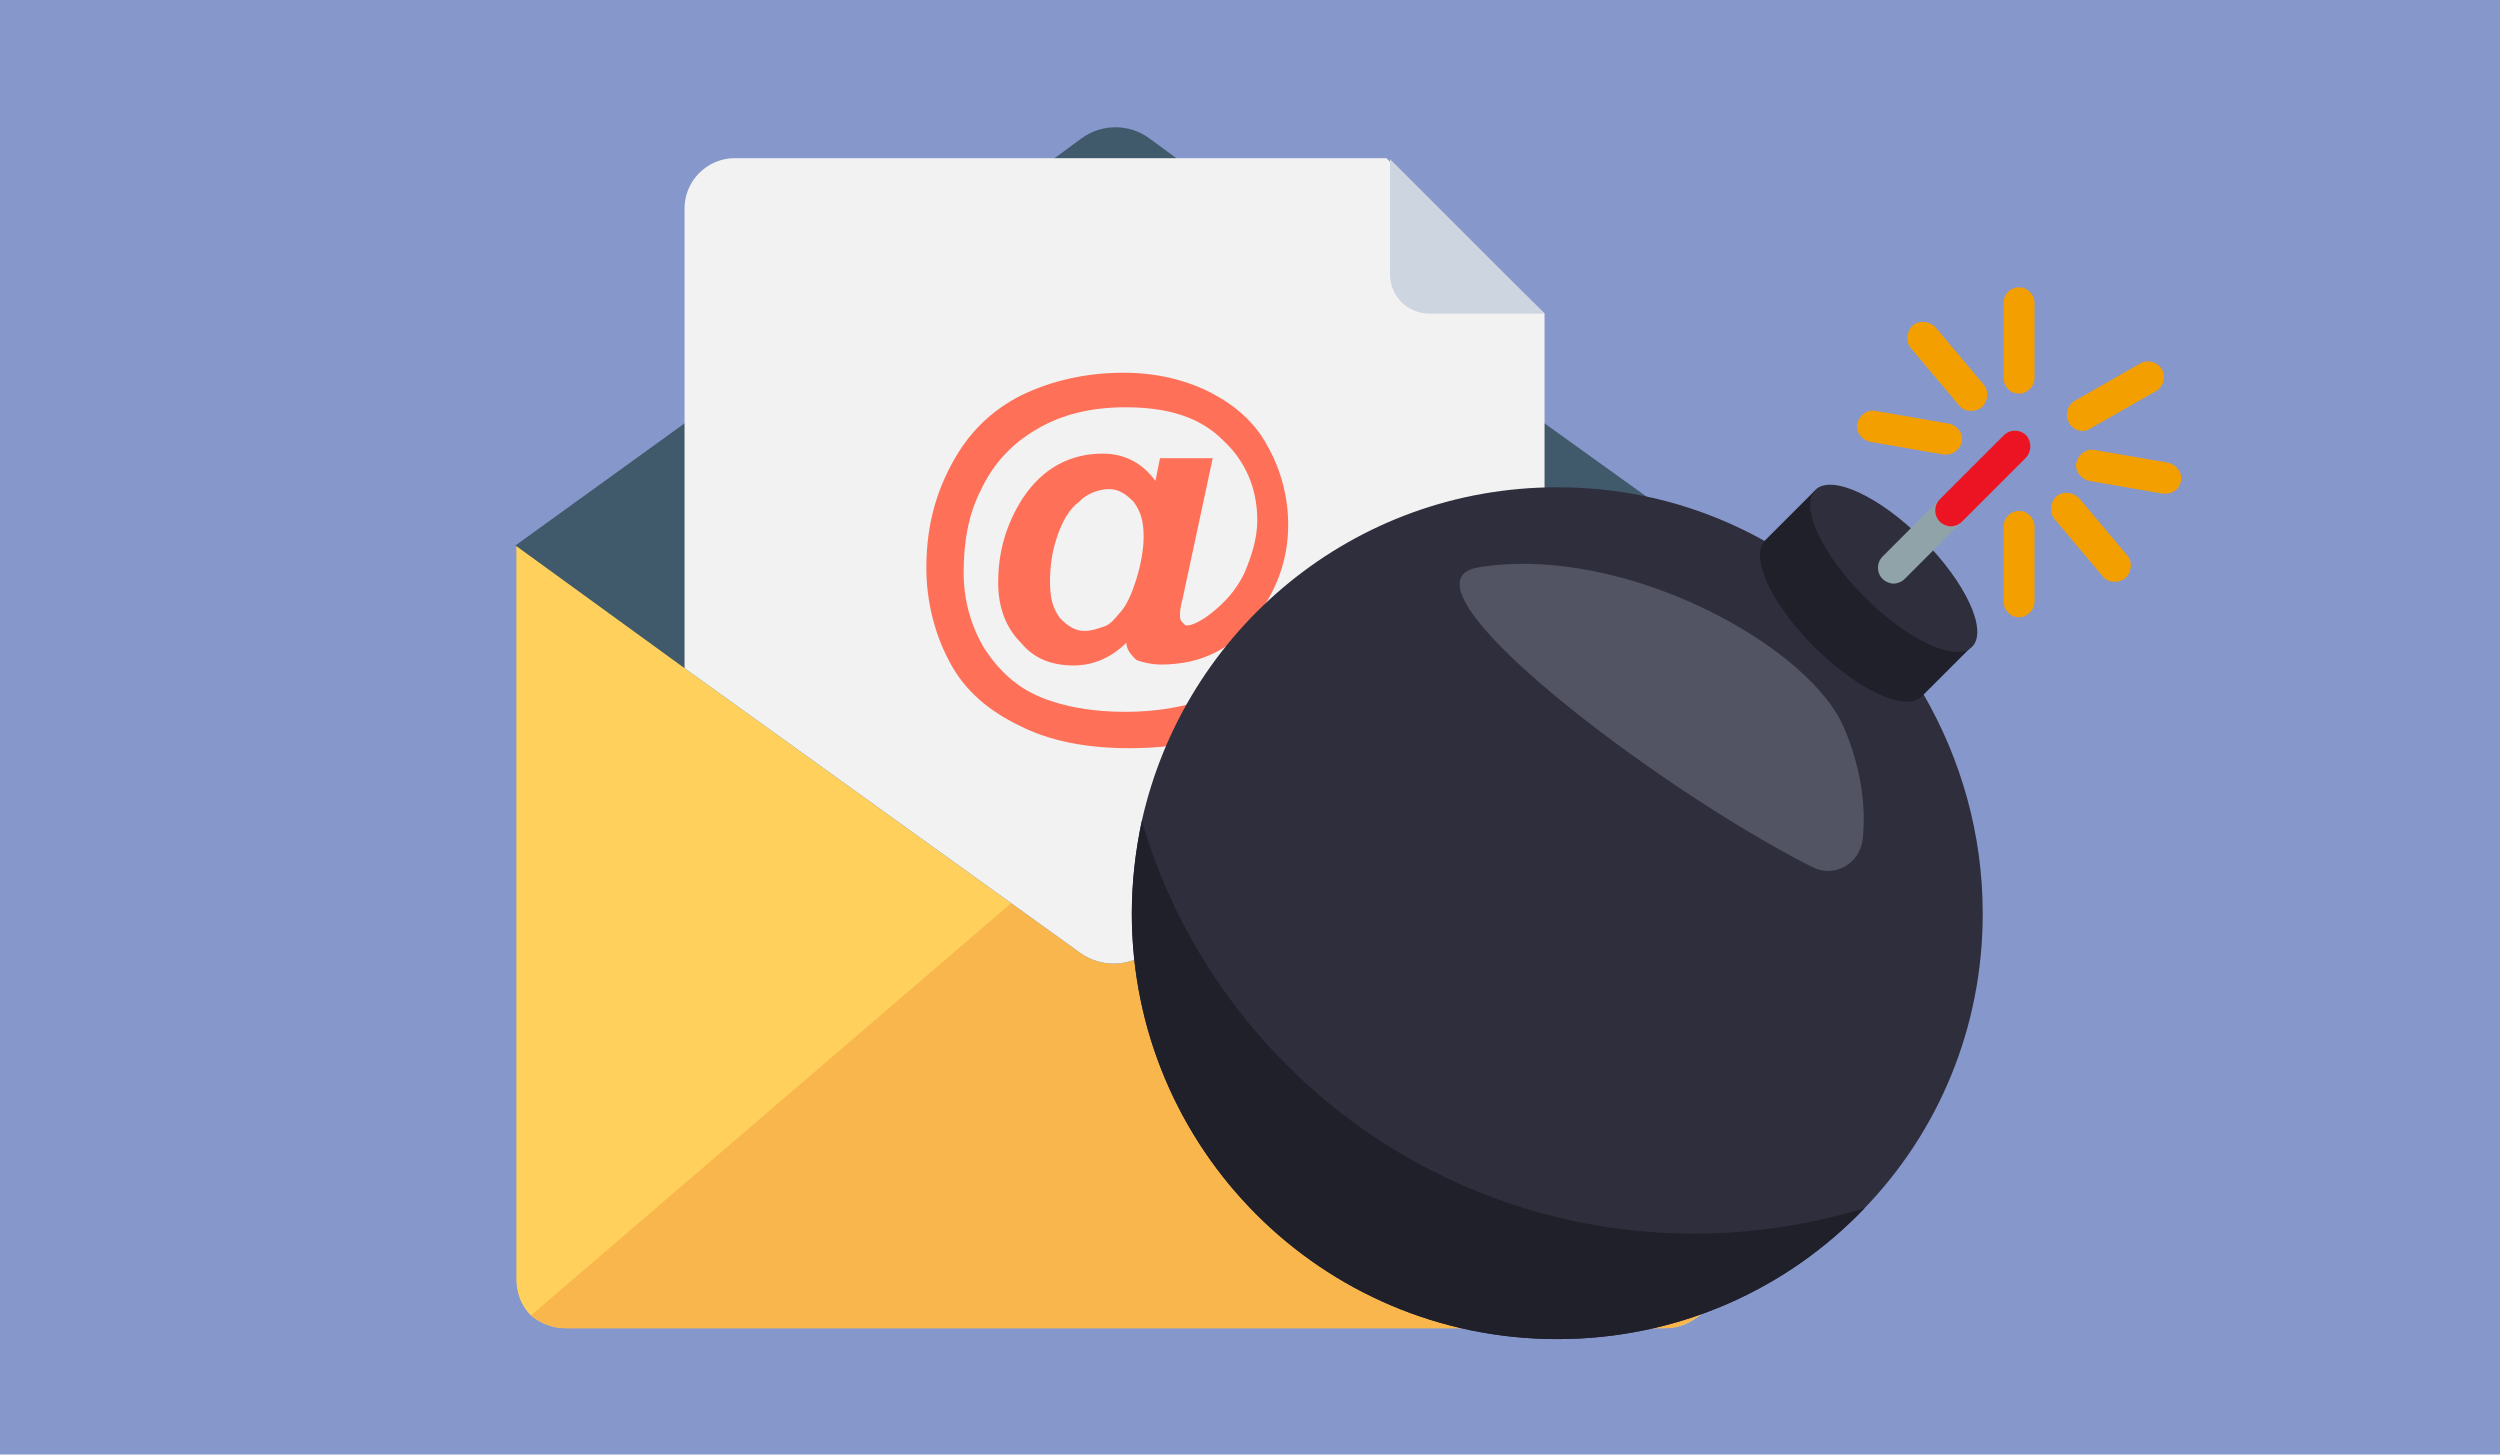<?xml version="1.0" encoding="utf-8"?>
<!-- Generator: Adobe Illustrator 22.0.1, SVG Export Plug-In . SVG Version: 6.00 Build 0)  -->
<svg version="1.1" id="Layer_1" xmlns="http://www.w3.org/2000/svg" xmlns:xlink="http://www.w3.org/1999/xlink" x="0px" y="0px"
	 viewBox="0 0 275 160" style="enable-background:new 0 0 275 160;" xml:space="preserve">
<style type="text/css">
	.st0{fill:#8697CB;}
	.st1{fill:#FFD15C;}
	.st2{fill:#F8B64C;}
	.st3{fill:#40596B;}
	.st4{fill:#F2F2F2;}
	.st5{fill:#CDD6E0;}
	.st6{fill:#FF7058;}
	.st7{fill:#2F2E3C;}
	.st8{fill:#20202B;}
	.st9{fill:#8FA3A9;}
	.st10{fill:#EC1422;}
	.st11{fill:#525464;}
	.st12{fill:#F49F00;}
</style>
<rect x="-9.7" y="-5.1" class="st0" width="295.8" height="171.5"/>
<g>
	<path class="st1" d="M188.6,140.6c0,1.6-0.5,3-1.6,4.1c-1.1,0.8-2.2,1.4-3.8,1.4H62.2c-1.4,0-2.7-0.5-3.8-1.4
		c-1.1-1.1-1.6-2.5-1.6-4.1V60h131.9L188.6,140.6L188.6,140.6z"/>
	<path class="st2" d="M186.9,144.7c-1.1,0.8-2.2,1.4-3.8,1.4H62.2c-1.4,0-2.7-0.5-3.8-1.4l64.3-55.2L186.9,144.7z"/>
	<path class="st3" d="M188.6,60l-18.7,13.5l-43.7,31.3c-2.2,1.6-5.2,1.6-7.4,0L75.3,73.5L56.7,60l18.7-13.5L116,17.4l3-2.2
		c2.2-1.6,5.2-1.6,7.4,0l3,2.2l19.5,14l9.6,6.9l11.3,8.2L188.6,60z"/>
	<path class="st4" d="M169.9,34.5v39l-43.7,31.3c-2.2,1.6-5.2,1.6-7.4,0L75.3,73.5V22.9c0-3,2.5-5.5,5.5-5.5h71.7L169.9,34.5z"/>
	<path class="st5" d="M152.9,30.1c0,2.5,1.9,4.4,4.4,4.4h12.6l-17-17L152.9,30.1L152.9,30.1z"/>
	<path class="st6" d="M138.8,72.7h4.4c-1.4,3-3.6,5.2-6.6,6.9c-3.3,1.9-7.4,2.7-12.4,2.7c-4.7,0-8.8-0.8-12.1-2.5
		c-3.3-1.6-6-3.8-7.7-7.1c-1.6-3-2.5-6.6-2.5-10.2c0-4.1,0.8-7.7,2.7-11.3c1.9-3.6,4.4-6,7.7-7.7c3.3-1.6,7.1-2.5,11.3-2.5
		c3.6,0,6.9,0.8,9.6,2.2c2.7,1.4,4.9,3.3,6.3,6c1.4,2.5,2.2,5.5,2.2,8.5c0,3.6-1.1,6.9-3.3,9.9c-2.7,3.8-6.3,5.5-10.7,5.5
		c-1.1,0-2.2-0.3-2.7-0.5c-0.5-0.5-1.1-1.1-1.1-1.9c-1.6,1.6-3.6,2.5-5.8,2.5c-2.5,0-4.4-0.8-5.8-2.5c-1.6-1.6-2.5-3.8-2.5-6.6
		c0-3.3,0.8-6.3,2.7-9.3c2.2-3.3,5.2-4.9,8.8-4.9c2.5,0,4.4,1.1,5.8,3l0.5-2.5h5.8l-3.3,15.4c-0.3,1.1-0.3,1.6-0.3,1.9
		s0,0.5,0.3,0.8c0.3,0.3,0.3,0.3,0.5,0.3c0.5,0,1.6-0.5,2.7-1.4c1.4-1.1,2.7-2.5,3.6-4.4c0.8-1.9,1.4-3.8,1.4-5.8
		c0-3.6-1.4-6.6-3.8-8.8c-2.5-2.5-6-3.6-10.7-3.6c-3.8,0-7.1,0.8-9.9,2.5c-2.7,1.6-4.7,3.8-6,6.6c-1.4,2.7-1.9,5.8-1.9,9.1
		c0,3,0.8,5.8,2.2,8.2c1.6,2.5,3.6,4.4,6.3,5.5c2.7,1.1,5.8,1.6,9.3,1.6c3.3,0,6.3-0.5,8.8-1.4C135.3,76,137.2,74.6,138.8,72.7z
		 M115.5,63.9c0,1.9,0.3,3,1.1,4.1c0.8,0.8,1.6,1.4,2.7,1.4c0.8,0,1.6-0.3,2.2-0.5s1.1-0.8,1.6-1.4c0.8-0.8,1.4-2.2,1.9-3.8
		c0.5-1.6,0.8-3.3,0.8-4.7c0-1.6-0.3-2.7-1.1-3.8c-0.8-0.8-1.6-1.4-2.7-1.4c-1.1,0-2.5,0.5-3.3,1.4c-1.1,0.8-1.9,2.2-2.5,4.1
		C115.7,60.8,115.5,62.5,115.5,63.9z"/>
</g>
<g>
	<path class="st7" d="M218.1,100.5c0,12.6-4.9,24-13,32.4c-8.5,8.9-20.5,14.4-33.8,14.4c-25.9,0-46.8-21-46.8-46.8
		c0-3.5,0.4-6.9,1.1-10.2c4.7-21,23.3-36.7,45.7-36.7c8.3,0,16,2.1,22.8,5.9c0,0,0,0,0.1,0l17.4,16.9
		C215.7,83.5,218.1,91.7,218.1,100.5z"/>
	<g>
		<path class="st8" d="M205.1,132.9c-8.5,8.9-20.5,14.4-33.8,14.4c-25.9,0-46.8-21-46.8-46.8c0-3.5,0.4-6.9,1.1-10.2
			c7.7,26.3,32,45.4,60.8,45.4C192.8,135.7,199.1,134.7,205.1,132.9z"/>
		<path class="st8" d="M216.9,71.1l-5.5,5.5l0,0c-1.8,1.8-7-0.7-11.8-5.4c-4.8-4.8-7.2-10-5.4-11.8l-0.3,0.3l5.7-5.7"/>
	</g>
	
		<ellipse transform="matrix(0.707 -0.707 0.707 0.707 16.854 165.596)" class="st7" cx="208.3" cy="62.5" rx="4.5" ry="12.2"/>
	<path class="st9" d="M222.8,50.4l-13.3,13.3c-0.3,0.3-0.8,0.5-1.2,0.5c-0.4,0-0.9-0.2-1.2-0.5c-0.7-0.7-0.7-1.8,0-2.5l6.3-6.3
		c0,0,0,0,0,0l7-7c0.7-0.7,1.8-0.7,2.5,0C223.5,48.6,223.5,49.7,222.8,50.4z"/>
	<path class="st10" d="M222.8,50.4l-7,7c-0.3,0.3-0.8,0.5-1.2,0.5c-0.4,0-0.9-0.2-1.2-0.5c-0.7-0.7-0.7-1.8,0-2.5c0,0,0,0,0,0l7-7
		c0.7-0.7,1.8-0.7,2.5,0C223.5,48.6,223.5,49.7,222.8,50.4z"/>
	<path class="st11" d="M162.7,62.4c-10.4,1.6,19.6,24.4,36.7,33c2.4,1.2,5.2-0.4,5.5-3.1c0.3-2.9,0.1-7.1-2-12.1
		C199.3,71.2,178.8,59.8,162.7,62.4z"/>
	<g>
		<path class="st12" d="M222.1,43.3c-1,0-1.7-0.8-1.7-1.7v-8.3c0-1,0.8-1.7,1.7-1.7s1.7,0.8,1.7,1.7v8.3
			C223.8,42.5,223,43.3,222.1,43.3z"/>
		<path class="st12" d="M222.1,67.9c-1,0-1.7-0.8-1.7-1.7v-8.3c0-1,0.8-1.7,1.7-1.7s1.7,0.8,1.7,1.7v8.3
			C223.8,67.1,223,67.9,222.1,67.9z"/>
		<path class="st12" d="M216.8,45.2c-0.5,0-1-0.2-1.3-0.6l-5.3-6.3c-0.6-0.7-0.5-1.8,0.2-2.5c0.7-0.6,1.8-0.5,2.5,0.2l5.3,6.3
			c0.6,0.7,0.5,1.8-0.2,2.5C217.6,45.1,217.2,45.2,216.8,45.2z"/>
		<path class="st12" d="M232.6,64c-0.5,0-1-0.2-1.3-0.6l-5.3-6.3c-0.6-0.7-0.5-1.8,0.2-2.5c0.7-0.6,1.8-0.5,2.5,0.2l5.3,6.3
			c0.6,0.7,0.5,1.8-0.2,2.5C233.4,63.9,233,64,232.6,64z"/>
		<path class="st12" d="M214.1,50c-0.1,0-0.2,0-0.3,0l-8.1-1.4c-0.9-0.2-1.6-1.1-1.4-2c0.2-0.9,1.1-1.6,2-1.4l8.1,1.4
			c0.9,0.2,1.6,1.1,1.4,2C215.6,49.4,214.9,50,214.1,50z"/>
		<path class="st12" d="M238.2,54.3c-0.1,0-0.2,0-0.3,0l-8.1-1.4c-0.9-0.2-1.6-1.1-1.4-2c0.2-0.9,1.1-1.6,2-1.4l8.1,1.4
			c0.9,0.2,1.6,1.1,1.4,2C239.8,53.7,239.1,54.3,238.2,54.3z"/>
		<path class="st12" d="M229.1,47.4c-0.6,0-1.2-0.3-1.5-0.9c-0.5-0.8-0.2-1.9,0.6-2.4l7.2-4.1c0.8-0.5,1.9-0.2,2.4,0.6
			c0.5,0.8,0.2,1.9-0.6,2.4l-7.2,4.1C229.7,47.3,229.4,47.4,229.1,47.4z"/>
	</g>
</g>
</svg>
